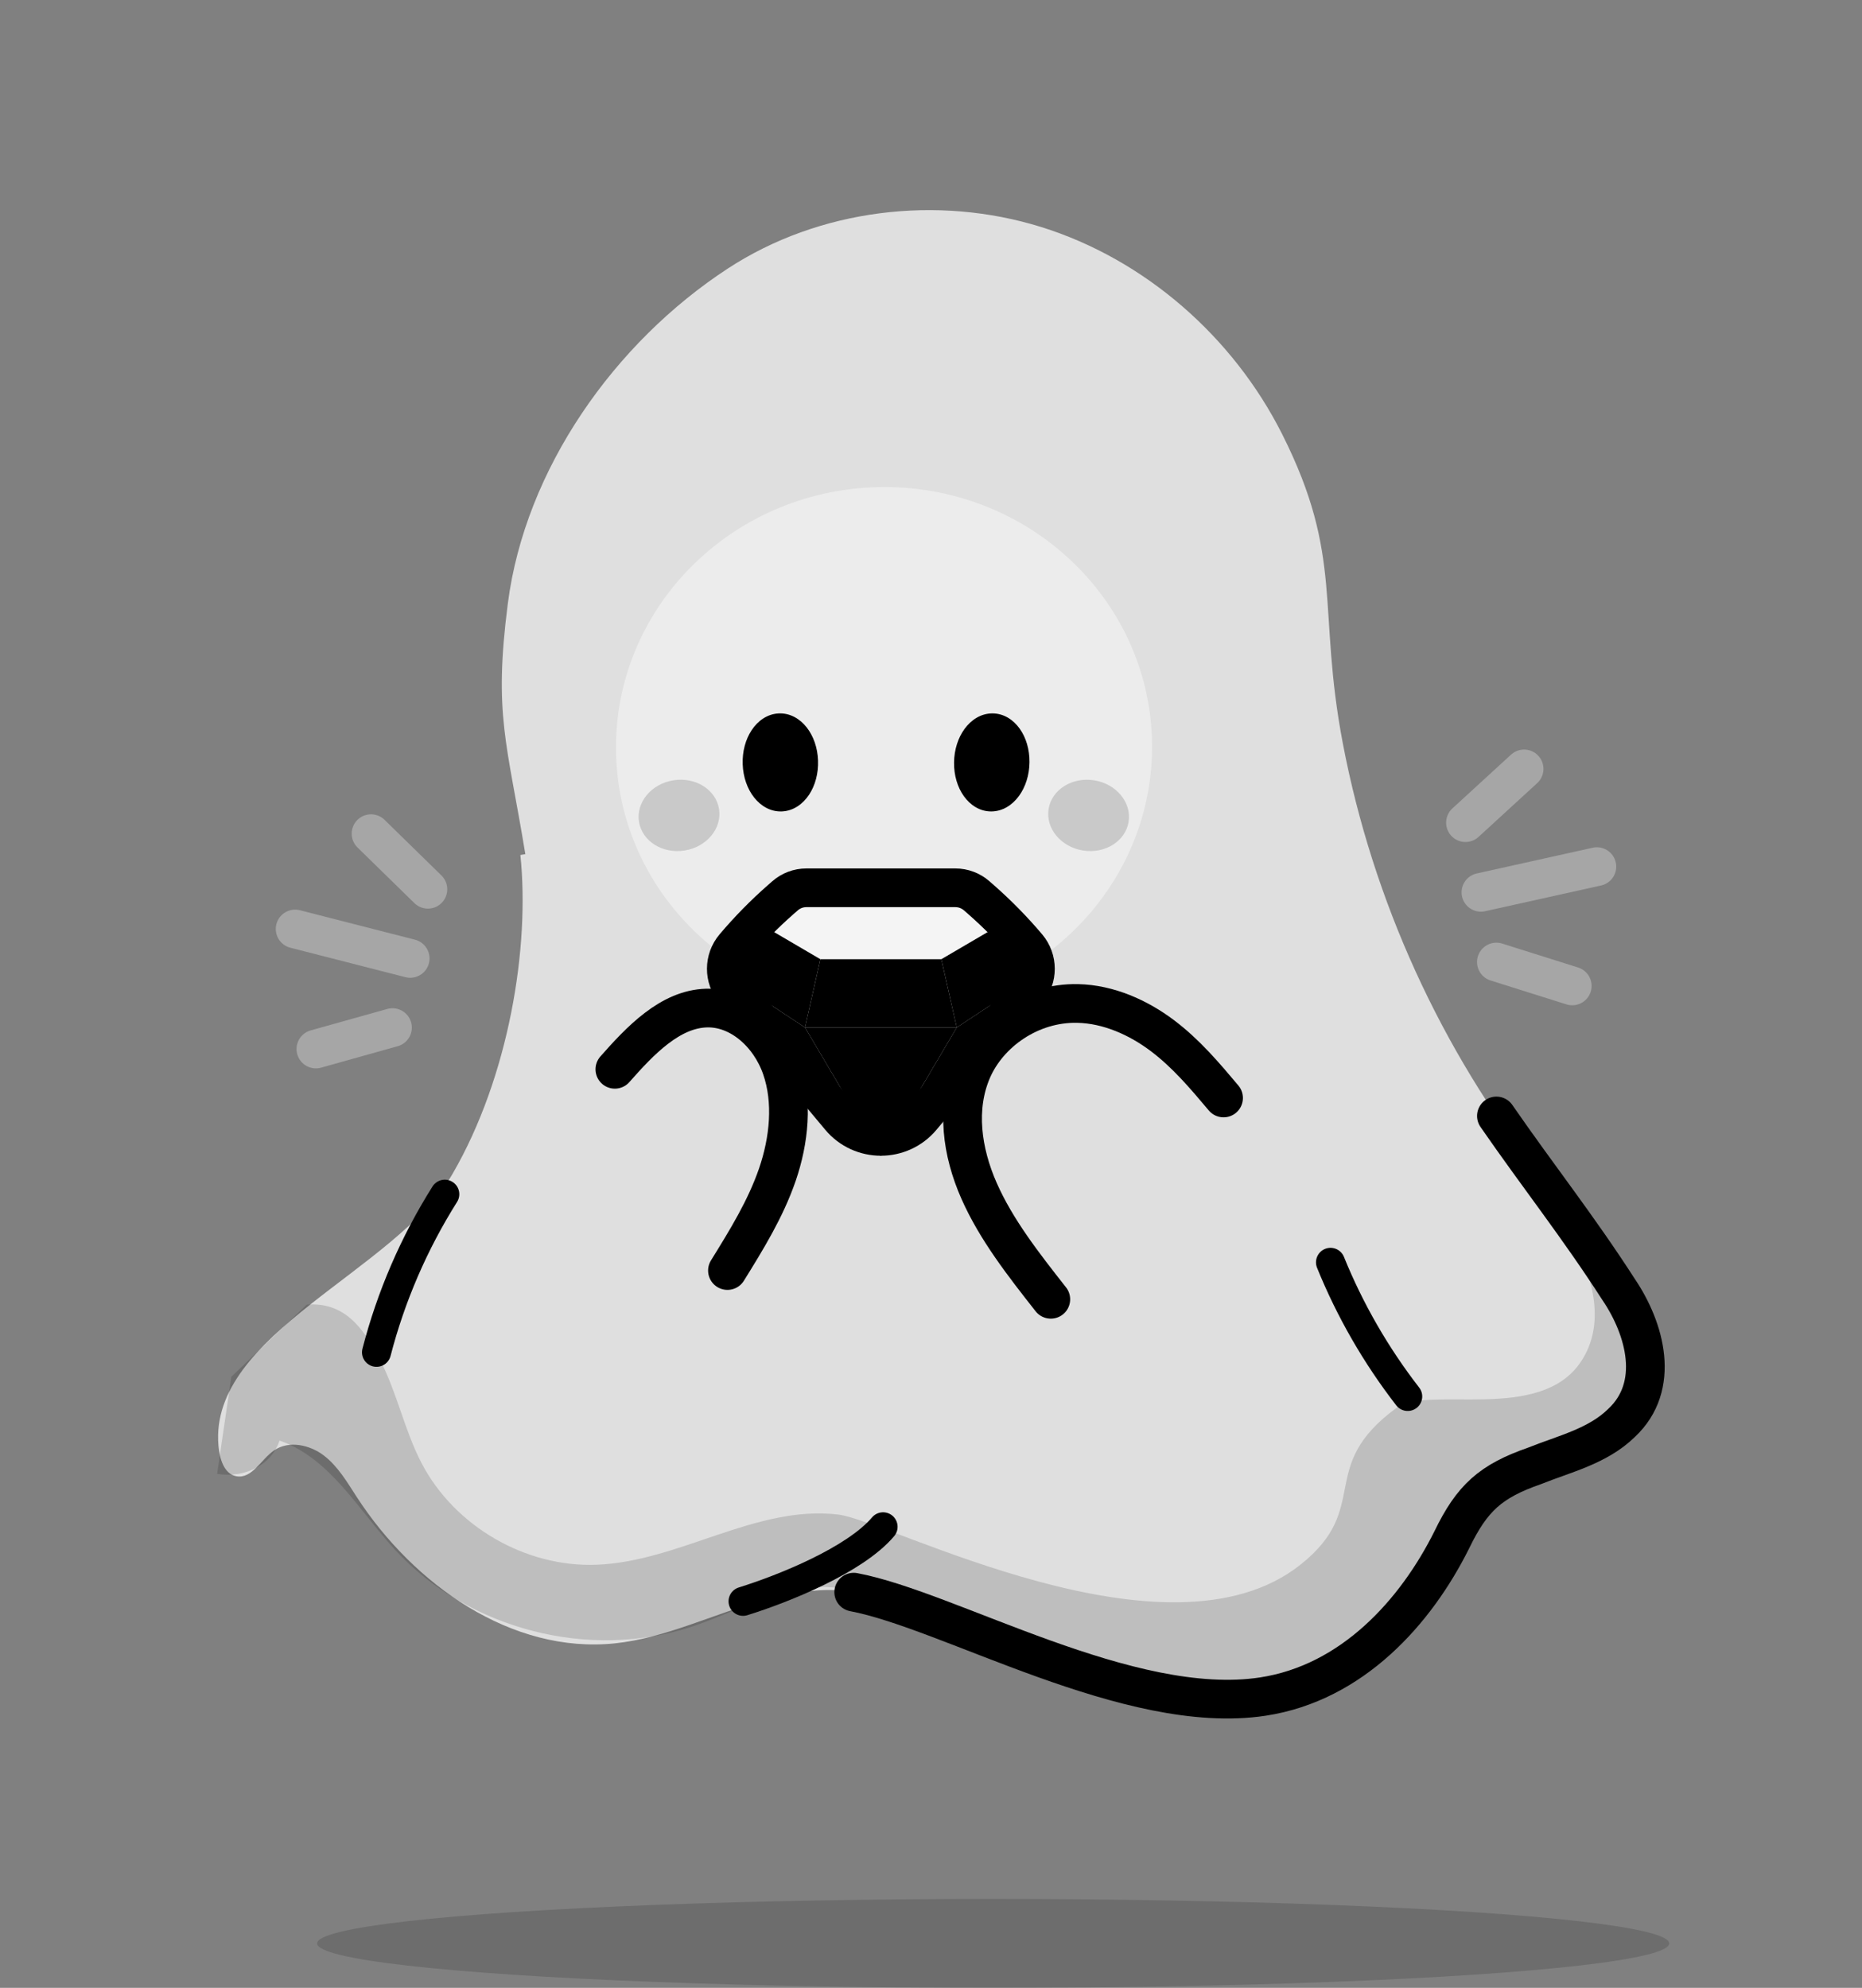 <svg width="385" height="411" viewBox="0 0 385 411" fill="none" xmlns="http://www.w3.org/2000/svg">
<rect x="0" y="0" width="385" height="411" fill="#808080" stroke="none"/>
<path d="M108.622 176.599C104.835 153.498 102.028 147.884 105.007 124.751C108.592 96.988 127.061 70.82 150.503 55.511C169.342 43.208 193.798 40.246 215.276 46.934C236.753 53.633 254.986 69.66 265.104 89.756C277.955 115.284 272.303 125.68 277.659 153.74C283.853 186.158 297.932 217.04 318.332 242.986C322.953 248.846 327.932 254.536 331.248 261.227C334.564 267.927 342.801 279.459 340.047 286.404C333.405 303.139 318.232 295.878 306.546 309.581C298.006 319.601 287.246 339.066 274.07 346.911C262.862 353.584 241.936 349.909 241.936 349.909L205.698 339.764C205.698 339.764 189.747 338.564 186.216 333.823L186.206 333.822C178.297 326.884 167.584 328.197 157.443 330.989C147.304 333.771 137.656 338.657 127.195 339.764C105.793 342.021 85.544 327.619 73.811 309.581C71.799 306.478 69.895 303.187 66.97 300.94C64.034 298.692 59.701 297.775 56.665 299.878C53.956 301.746 52.084 305.838 48.85 305.213C46.264 304.724 45.391 301.504 45.169 298.874C43.163 275.69 81.874 262.866 93.551 242.733C105.235 222.613 109.592 195.796 107.596 176.773L108.622 176.599Z" fill="white" fill-opacity="0.75" style="fill:white;fill-opacity:0.75;"/>
<ellipse cx="182.788" cy="154.468" rx="55.423" ry="53.766" transform="rotate(-1.406 182.788 154.468)" fill="white" fill-opacity="0.4" style="fill:white;fill-opacity:0.4;"/>
<path d="M44.897 304.728L47.834 284.653L63.427 269.741C71.102 269.156 75.027 274.308 78.574 281.153C82.121 287.999 83.625 295.748 87.196 302.566C94.014 315.58 108.669 324.08 123.345 323.518C140.479 322.871 156.329 311.101 173.352 313.146C183.78 314.398 241.369 345.329 268.874 323.518C283.805 311.678 272.026 303.398 288.675 291.138C295.268 286.281 318.414 294.334 326.913 281.491C337.012 266.231 317.285 243.501 311.138 237.367C318.878 245.048 326.817 253.031 330.778 263.191C334.741 273.341 345.013 284.202 336.601 291.138C329.337 297.13 321.678 298.501 313.643 303.409C297.574 313.217 297.42 320.022 285.978 334.963C277.609 345.887 263.05 351.176 249.342 349.889C235.634 348.602 216.647 349.268 207.173 339.282C199.721 331.431 185.565 331.082 175.005 328.658C164.18 326.175 153.642 332.79 143.103 336.302C121.92 343.351 96.878 336.909 81.744 320.496C74.188 312.317 68.314 301.483 57.8 297.843C56.297 302.525 51.103 305.696 44.898 304.728C43.065 257.142 44.897 304.728 44.897 304.728Z" fill="black" fill-opacity="0.15" style="fill:black;fill-opacity:0.15;"/>
<path d="M127.132 221.082C132.424 215.079 138.562 208.635 146.085 208.419C152.969 208.235 159.143 213.794 161.567 220.774C164 227.746 163.17 235.763 160.728 242.881C158.279 249.99 154.324 256.377 150.412 262.69" stroke="black" style="stroke:black;stroke-opacity:1;" stroke-width="8" stroke-linecap="round" stroke-linejoin="round"/>
<path d="M252.993 227.011C249.144 222.437 245.261 217.823 240.327 214.109C235.392 210.394 229.249 207.616 222.853 207.473C213.063 207.241 204.37 213.47 201.001 221.303C197.632 229.137 198.889 238.169 202.433 246.204C205.977 254.24 211.649 261.482 217.273 268.638" stroke="black" style="stroke:black;stroke-opacity:1;" stroke-width="8" stroke-linecap="round" stroke-linejoin="round"/>
<path d="M77.849 279.597C80.83 268.057 85.612 256.993 91.968 246.906" stroke="black" style="stroke:black;stroke-opacity:1;" stroke-width="6" stroke-linecap="round" stroke-linejoin="round"/>
<path d="M275.103 260.992C279.12 270.908 284.513 280.267 291.068 288.724" stroke="black" style="stroke:black;stroke-opacity:1;" stroke-width="6" stroke-linecap="round" stroke-linejoin="round"/>
<ellipse cx="140.398" cy="168.587" rx="7.351" ry="8.38" transform="rotate(-99.081 140.398 168.587)" fill="black" fill-opacity="0.15" style="fill:black;fill-opacity:0.15;"/>
<ellipse cx="7.351" cy="8.38" rx="7.351" ry="8.38" transform="matrix(0.158 -0.987 -0.987 -0.158 232.195 177.169)" fill="black" fill-opacity="0.15" style="fill:black;fill-opacity:0.15;"/>
<path d="M155.419 150.96C156.68 149.056 158.618 147.623 160.986 147.505C163.358 147.385 165.394 148.615 166.79 150.386C168.189 152.161 169.05 154.587 169.142 157.237C169.24 159.891 168.556 162.395 167.292 164.306C166.03 166.212 164.093 167.644 161.724 167.763C159.351 167.882 157.315 166.649 155.919 164.876C154.519 163.099 153.657 160.671 153.566 158.02C153.469 155.371 154.154 152.869 155.419 150.96Z" fill="black" style="fill:black;fill-opacity:1;"/>
<path d="M199.447 150.689C200.797 148.846 202.799 147.506 205.17 147.499C207.545 147.49 209.521 148.813 210.833 150.648C212.147 152.487 212.894 154.95 212.862 157.602C212.836 160.257 212.035 162.727 210.683 164.576C209.334 166.421 207.332 167.761 204.96 167.769C202.584 167.777 200.607 166.45 199.296 164.614C197.981 162.773 197.234 160.308 197.266 157.655C197.294 155.005 198.095 152.537 199.447 150.689Z" fill="black" style="fill:black;fill-opacity:1;"/>
<path d="M182.591 315.671C176.772 322.558 161.978 328.491 153.64 331.08" stroke="black" style="stroke:black;stroke-opacity:1;" stroke-width="6" stroke-linecap="round" stroke-linejoin="round"/>
<path d="M166.45 212.441L182.136 239.006L148.015 200.279L166.45 212.441Z" fill="#181818" fill-opacity="0.4" style="fill:#181818;fill:color(display-p3 0.093 0.093 0.093);fill-opacity:0.4;"/>
<path d="M197.822 212.44L182.136 239.006L166.45 212.44L197.822 212.44Z" fill="#848484" fill-opacity="0.4" style="fill:#848484;fill:color(display-p3 0.519 0.519 0.519);fill-opacity:0.4;"/>
<path d="M216.256 200.278L182.136 239.006L197.822 212.44L216.256 200.278Z" fill="#181818" fill-opacity="0.4" style="fill:#181818;fill:color(display-p3 0.093 0.093 0.093);fill-opacity:0.4;"/>
<path d="M207.979 190.495L216.256 200.278L197.822 212.44L194.636 198.31L207.979 190.495Z" fill="#848484" fill-opacity="0.4" style="fill:#848484;fill:color(display-p3 0.519 0.519 0.519);fill-opacity:0.4;"/>
<path d="M194.636 198.31L197.822 212.44L166.45 212.441L169.627 198.31L194.636 198.31Z" fill="#C7C7C7" fill-opacity="0.4" style="fill:#C7C7C7;fill:color(display-p3 0.779 0.779 0.779);fill-opacity:0.4;"/>
<path d="M169.627 198.31L166.45 212.441L148.015 200.279L156.292 190.496L169.627 198.31Z" fill="#848484" fill-opacity="0.4" style="fill:#848484;fill:color(display-p3 0.519 0.519 0.519);fill-opacity:0.4;"/>
<path d="M207.979 190.496L194.635 198.31L169.626 198.31L156.292 190.496L164.208 183.555L200.062 183.555L207.979 190.496Z" fill="white" fill-opacity="0.4" style="fill:white;fill-opacity:0.4;"/>
<path d="M161.467 185.96L162.312 185.22C163.536 184.146 165.109 183.555 166.737 183.555L197.533 183.555C199.161 183.555 200.733 184.146 201.957 185.22L202.802 185.96C206.248 188.981 209.464 192.255 212.424 195.753C214.638 198.37 214.65 202.2 212.452 204.831L190.575 231.007C186.178 236.268 178.091 236.268 173.694 231.007L151.818 204.831C149.62 202.2 149.631 198.37 151.845 195.753C154.805 192.255 158.021 188.981 161.467 185.96Z" stroke="black" style="stroke:black;stroke-opacity:1;" stroke-width="8" stroke-linecap="round" stroke-linejoin="round"/>
<path d="M84.815 198.16L61.021 192.069" stroke="white" stroke-opacity="0.3" style="stroke:white;stroke-opacity:0.3;" stroke-width="8" stroke-linecap="round" stroke-linejoin="round"/>
<path d="M88.478 183.864L76.716 172.361" stroke="white" stroke-opacity="0.3" style="stroke:white;stroke-opacity:0.3;" stroke-width="8" stroke-linecap="round" stroke-linejoin="round"/>
<path d="M81.156 212.456L65.314 216.892" stroke="white" stroke-opacity="0.3" style="stroke:white;stroke-opacity:0.3;" stroke-width="8" stroke-linecap="round" stroke-linejoin="round"/>
<path d="M306.203 184.496L330.182 179.175" stroke="white" stroke-opacity="0.3" style="stroke:white;stroke-opacity:0.3;" stroke-width="8" stroke-linecap="round" stroke-linejoin="round"/>
<path d="M309.399 198.901L325.09 203.846" stroke="white" stroke-opacity="0.3" style="stroke:white;stroke-opacity:0.3;" stroke-width="8" stroke-linecap="round" stroke-linejoin="round"/>
<path d="M303.008 170.088L315.135 158.972" stroke="white" stroke-opacity="0.3" style="stroke:white;stroke-opacity:0.3;" stroke-width="8" stroke-linecap="round" stroke-linejoin="round"/>
<path d="M176.519 329.182C196.327 332.913 233.512 354.991 261.125 350.771C279.626 347.943 292.759 333.269 300.189 318.349C304.379 309.699 308.195 306.241 317.335 303.061C323.455 300.601 330.355 299.021 335.265 294.211C343.435 286.601 340.205 274.761 334.665 266.591C326.315 253.621 318.158 243.378 309.408 230.728" stroke="black" style="stroke:black;stroke-opacity:1;" stroke-width="8" stroke-linecap="round" stroke-linejoin="round"/>
<ellipse cx="205.354" cy="401.809" rx="139.778" ry="9.191" fill="black" fill-opacity="0.15" style="fill:black;fill-opacity:0.15;"/>
</svg>
